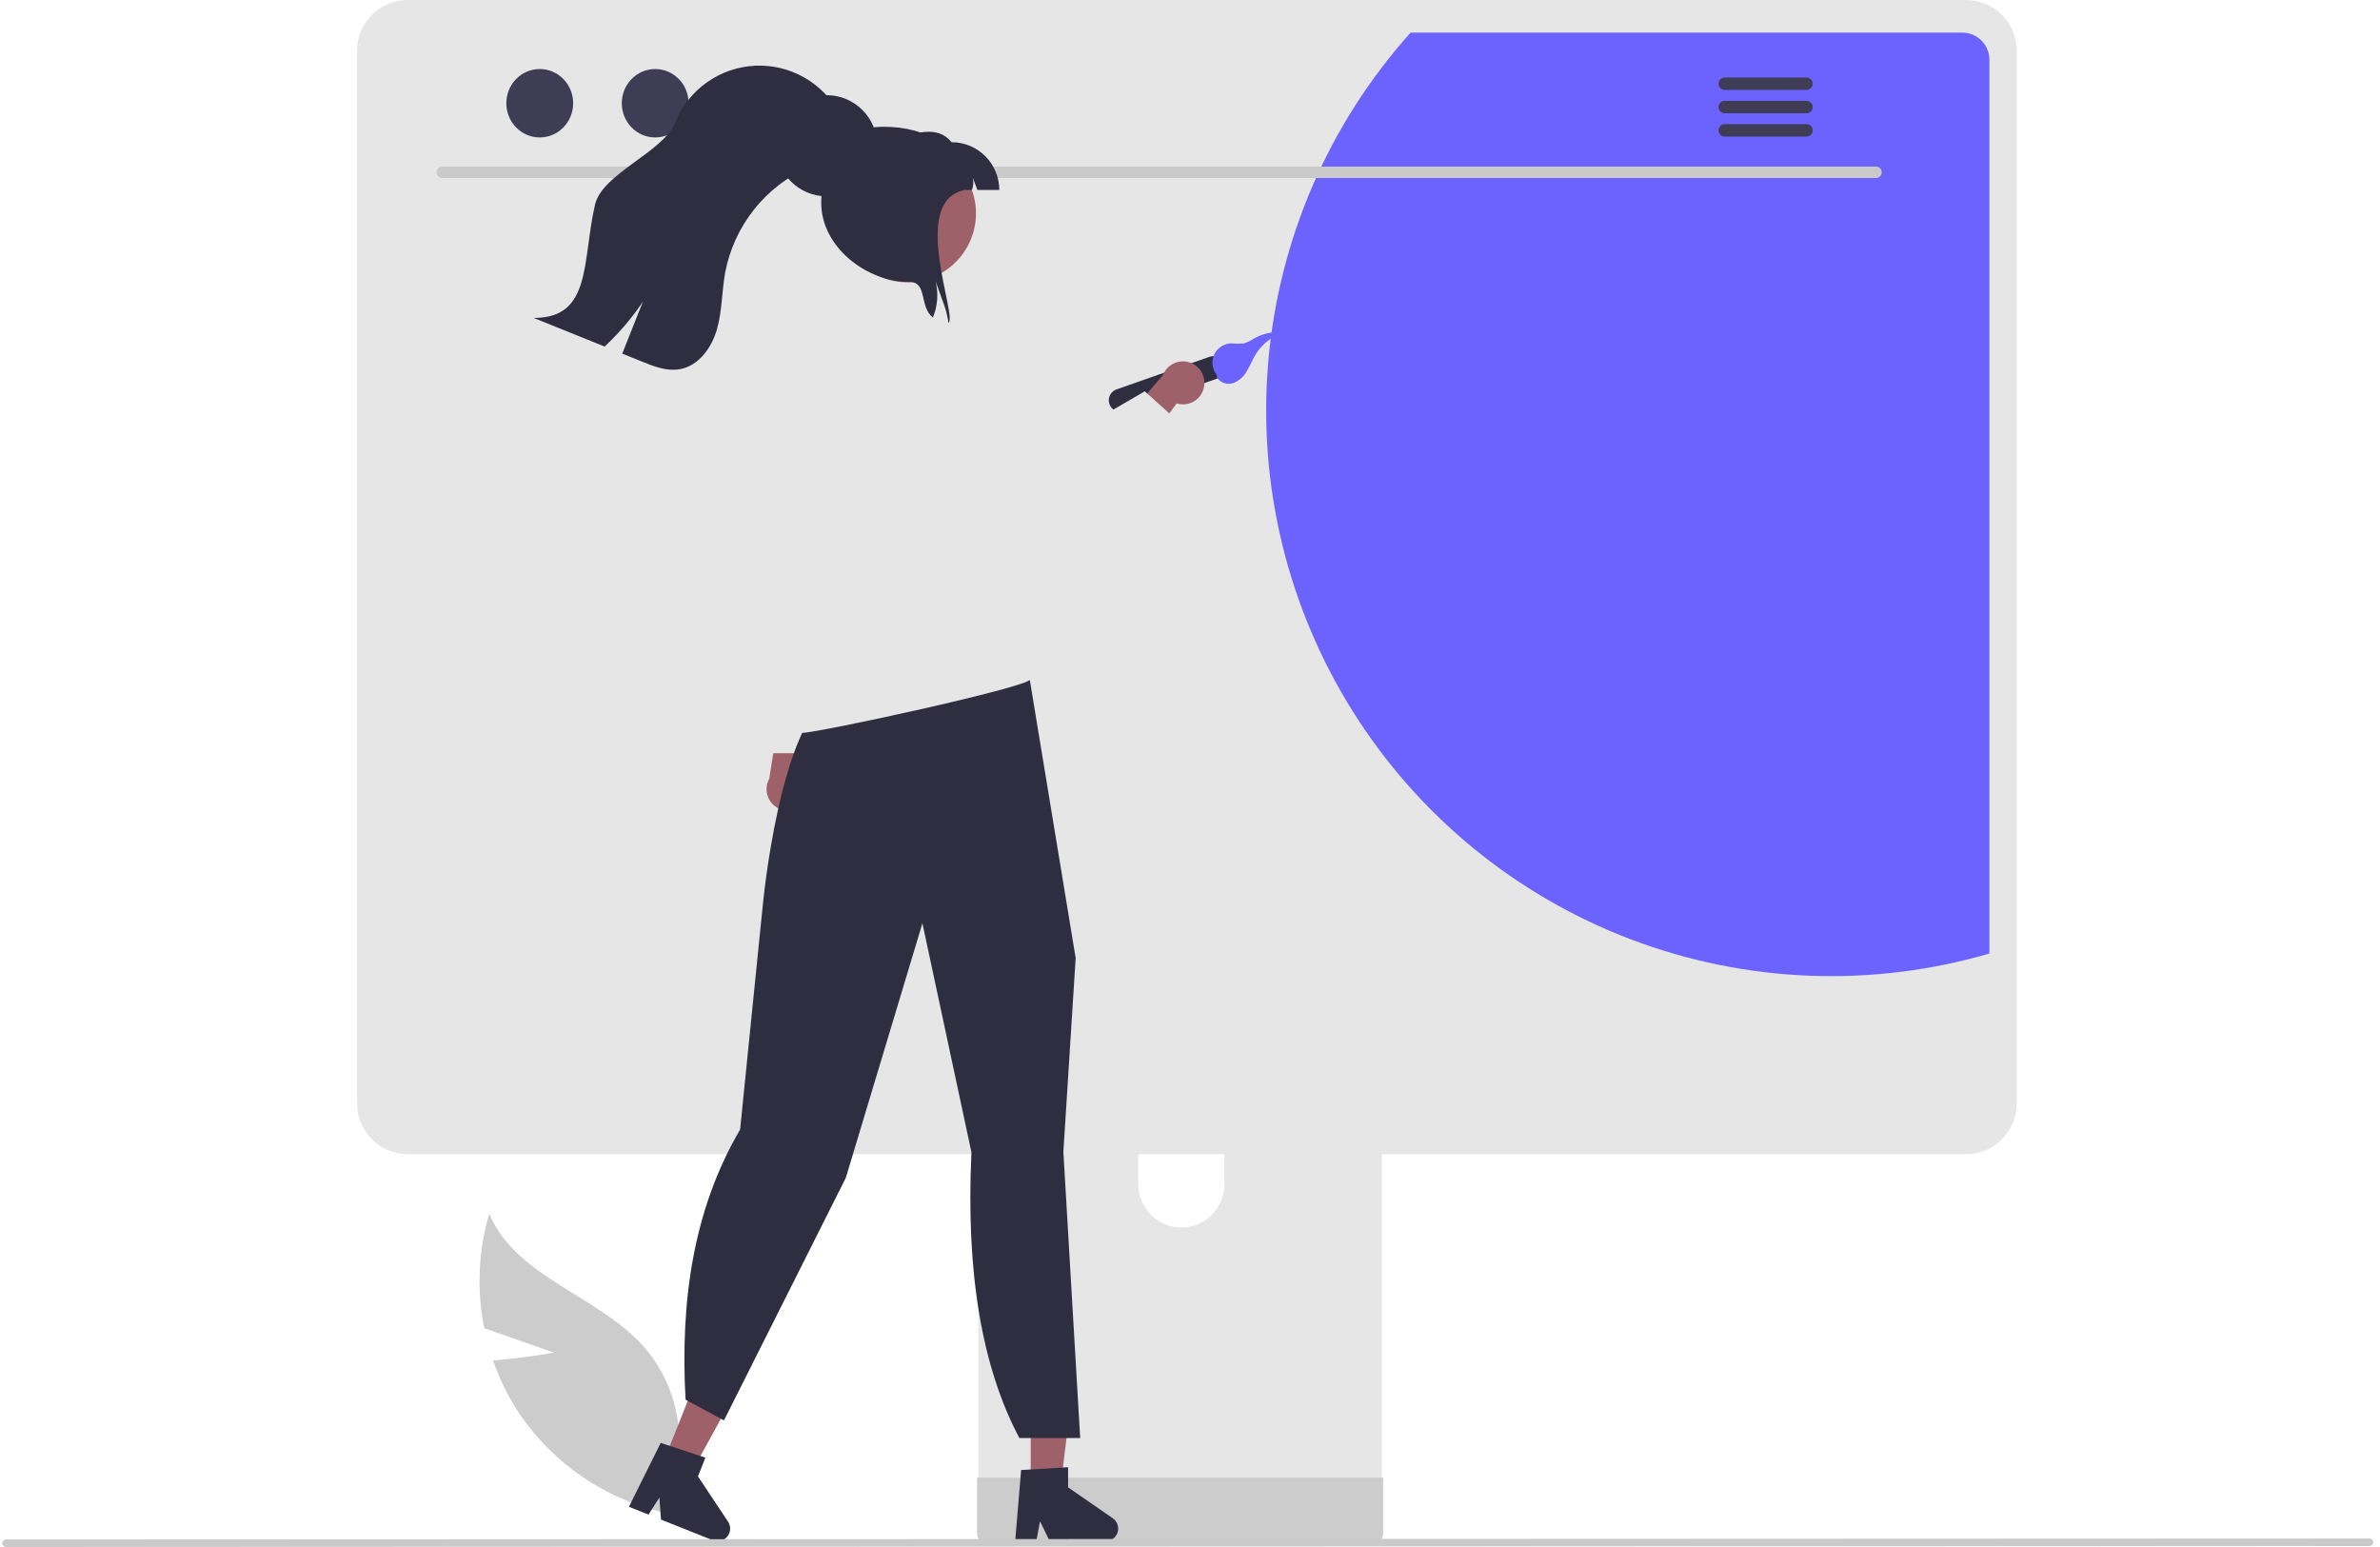 <svg width="300" height="195" viewBox="0 0 300 195" fill="none" xmlns="http://www.w3.org/2000/svg">
<g clip-path="url(#clip0_52_243)">
<path d="M69.818 170.495L61.041 167.425C60.075 162.633 60.291 157.677 61.672 152.988C65.002 161.014 75.387 163.258 81.153 169.754C82.936 171.793 84.238 174.209 84.962 176.821C85.685 179.432 85.813 182.174 85.335 184.842L87.015 191.225C82.673 190.727 78.491 189.292 74.756 187.019C71.021 184.746 67.823 181.69 65.381 178.061C64.032 176.011 62.946 173.8 62.148 171.478C65.937 171.209 69.818 170.495 69.818 170.495Z" fill="#CCCCCC"/>
<path d="M171.733 113.437H125.773C125.123 113.438 124.5 113.697 124.041 114.158C123.582 114.619 123.324 115.244 123.325 115.895V188.582H174.188V115.895C174.188 115.572 174.125 115.252 174.001 114.954C173.878 114.656 173.697 114.385 173.469 114.156C173.241 113.928 172.97 113.747 172.673 113.624C172.375 113.5 172.055 113.437 171.733 113.437ZM148.908 154.737C147.47 154.73 146.094 154.156 145.078 153.138C144.061 152.121 143.487 150.743 143.481 149.304V140.92C143.481 139.479 144.052 138.097 145.07 137.078C146.088 136.059 147.468 135.487 148.908 135.487C150.347 135.487 151.727 136.059 152.745 137.078C153.763 138.097 154.335 139.479 154.335 140.92V149.304C154.328 150.743 153.754 152.121 152.738 153.138C151.722 154.156 150.345 154.73 148.908 154.737Z" fill="#E6E6E6"/>
<path d="M123.167 186.257V193.27C123.168 193.634 123.312 193.982 123.569 194.239C123.826 194.496 124.173 194.64 124.536 194.641H172.976C173.339 194.639 173.686 194.494 173.943 194.238C174.199 193.981 174.344 193.633 174.346 193.27V186.257H123.167Z" fill="#CCCCCC"/>
<path d="M247.838 0H51.378C49.69 0.003 48.072 0.675 46.879 1.87C45.685 3.065 45.013 4.685 45.011 6.375V139.101C45.012 140.792 45.684 142.412 46.877 143.607C48.071 144.802 49.69 145.474 51.378 145.476H247.838C249.526 145.474 251.145 144.802 252.339 143.607C253.533 142.412 254.204 140.792 254.206 139.101V6.375C254.203 4.685 253.531 3.065 252.338 1.87C251.144 0.675 249.526 0.003 247.838 0Z" fill="#E6E6E6"/>
<path d="M246.198 4.603H53.02C52.116 4.605 51.25 4.966 50.611 5.606C49.973 6.247 49.614 7.115 49.614 8.02V137.456C49.615 138.36 49.974 139.227 50.613 139.866C51.252 140.505 52.117 140.865 53.02 140.866H246.198C247.101 140.865 247.966 140.505 248.605 139.866C249.243 139.227 249.602 138.36 249.604 137.456V8.02C249.603 7.115 249.245 6.247 248.606 5.606C247.968 4.966 247.102 4.605 246.198 4.603Z" fill="#E6E6E6"/>
<path d="M250.765 7.531V120.192C235.901 124.53 220.031 123.901 205.556 118.4C191.081 112.9 178.791 102.828 170.545 89.709C162.299 76.59 158.547 61.139 159.857 45.694C161.167 30.249 167.468 15.652 177.805 4.113H247.359C248.263 4.115 249.13 4.476 249.768 5.117C250.407 5.758 250.765 6.626 250.765 7.531Z" fill="#6C63FF"/>
<path d="M236.488 22.438H55.731C55.543 22.434 55.364 22.356 55.233 22.222C55.101 22.087 55.027 21.906 55.027 21.718C55.027 21.53 55.101 21.349 55.233 21.215C55.364 21.08 55.543 21.003 55.731 20.998H236.488C236.676 21.003 236.855 21.08 236.986 21.215C237.118 21.349 237.191 21.53 237.191 21.718C237.191 21.906 237.118 22.087 236.986 22.222C236.855 22.356 236.676 22.434 236.488 22.438Z" fill="#CACACA"/>
<path d="M68.035 17.324C70.362 17.324 72.248 15.394 72.248 13.013C72.248 10.632 70.362 8.701 68.035 8.701C65.709 8.701 63.823 10.632 63.823 13.013C63.823 15.394 65.709 17.324 68.035 17.324Z" fill="#3F3D56"/>
<path d="M82.588 17.324C84.915 17.324 86.801 15.394 86.801 13.013C86.801 10.632 84.915 8.701 82.588 8.701C80.261 8.701 78.376 10.632 78.376 13.013C78.376 15.394 80.261 17.324 82.588 17.324Z" fill="#3F3D56"/>
<path d="M97.141 17.324C99.467 17.324 101.353 15.394 101.353 13.013C101.353 10.632 99.467 8.701 97.141 8.701C94.814 8.701 92.928 10.632 92.928 13.013C92.928 15.394 94.814 17.324 97.141 17.324Z" fill="#3F3D56"/>
<path d="M227.726 9.77H217.388C217.183 9.774 216.988 9.858 216.845 10.005C216.701 10.151 216.621 10.348 216.621 10.553C216.621 10.759 216.701 10.956 216.845 11.102C216.988 11.249 217.183 11.333 217.388 11.337H227.726C227.931 11.333 228.126 11.249 228.269 11.102C228.413 10.956 228.493 10.759 228.493 10.553C228.493 10.348 228.413 10.151 228.269 10.005C228.126 9.858 227.931 9.774 227.726 9.77Z" fill="#3F3D56"/>
<path d="M227.726 12.711H217.388C217.183 12.716 216.988 12.8 216.845 12.946C216.701 13.093 216.621 13.29 216.621 13.495C216.621 13.7 216.701 13.897 216.845 14.044C216.988 14.19 217.183 14.275 217.388 14.279H227.726C227.931 14.275 228.126 14.19 228.269 14.044C228.413 13.897 228.493 13.7 228.493 13.495C228.493 13.29 228.413 13.093 228.269 12.946C228.126 12.8 227.931 12.716 227.726 12.711Z" fill="#3F3D56"/>
<path d="M227.726 15.649H217.388C217.183 15.653 216.988 15.737 216.845 15.884C216.701 16.03 216.621 16.227 216.621 16.433C216.621 16.638 216.701 16.835 216.845 16.981C216.988 17.128 217.183 17.212 217.388 17.216H227.726C227.931 17.212 228.126 17.128 228.269 16.981C228.413 16.835 228.493 16.638 228.493 16.433C228.493 16.227 228.413 16.03 228.269 15.884C228.126 15.737 227.931 15.653 227.726 15.649Z" fill="#3F3D56"/>
<path d="M101.333 101.293C101.599 101.003 101.798 100.659 101.917 100.283C102.035 99.908 102.07 99.511 102.019 99.121C101.968 98.731 101.832 98.356 101.621 98.024C101.409 97.692 101.128 97.411 100.796 97.199L103.001 87.888L98.335 89.594L96.957 98.175C96.639 98.757 96.546 99.434 96.694 100.08C96.842 100.726 97.222 101.295 97.761 101.68C98.301 102.064 98.962 102.237 99.62 102.166C100.279 102.095 100.888 101.784 101.333 101.293Z" fill="#9E616A"/>
<path d="M112.551 62.274L110.679 67.094C110.679 67.094 111.481 71.914 110.144 72.986C108.807 74.057 109.342 74.057 109.342 74.86C109.296 75.436 109.129 75.996 108.852 76.504C108.576 77.011 108.196 77.455 107.737 77.806C106.667 78.609 101.852 94.944 101.852 94.944H97.038C97.193 93.699 97.193 92.44 97.038 91.195C96.77 89.32 97.84 84.5 98.375 83.697C98.91 82.894 98.375 81.822 98.375 80.216C98.375 78.609 99.445 77.806 99.445 75.128C99.445 72.45 102.655 51.563 102.387 49.153C102.12 46.742 105.062 44.6 105.062 44.6H107.737L112.551 62.274Z" fill="#E6E6E6"/>
<path d="M129.921 187.838H133.628L135.392 173.525H129.921V187.838Z" fill="#9E616A"/>
<path d="M128.712 185.296L134.633 184.943V187.483L140.263 191.375C140.541 191.567 140.75 191.843 140.86 192.163C140.971 192.483 140.976 192.83 140.875 193.153C140.775 193.476 140.574 193.758 140.301 193.959C140.029 194.159 139.7 194.267 139.362 194.267H132.313L131.098 191.755L130.623 194.267H127.965L128.712 185.296Z" fill="#2F2E41"/>
<path d="M83.469 184.685L86.912 186.058L93.838 173.413L88.756 171.388L83.469 184.685Z" fill="#9E616A"/>
<path d="M83.284 181.876L88.916 183.74L87.978 186.1L91.77 191.801C91.958 192.082 92.05 192.416 92.034 192.754C92.019 193.092 91.895 193.416 91.683 193.679C91.47 193.942 91.179 194.13 90.852 194.215C90.525 194.301 90.179 194.279 89.865 194.154L83.316 191.544L83.115 188.76L81.746 190.918L79.276 189.934L83.284 181.876Z" fill="#2F2E41"/>
<path d="M122.451 145.249L116.27 116.374L106.619 148.457L91.338 178.88L91.257 179.041L86.416 176.432C85.733 164.079 87.355 152.503 93.29 142.381L96.1 114.598C96.186 113.648 98.282 91.361 104.919 87.409L106.863 82.972L126.196 78.191L126.267 78.27C128.126 80.362 129.354 82.94 129.808 85.703L135.585 120.74L135.588 120.76L134.039 145.202L136.158 181.263H128.492C123.749 172.329 121.735 160.324 122.451 145.249Z" fill="#2F2E41"/>
<path d="M140.732 49.084L152.452 44.979C152.815 44.853 153.214 44.877 153.56 45.045C153.906 45.212 154.171 45.51 154.298 45.874C154.425 46.237 154.403 46.636 154.237 46.983C154.071 47.33 153.774 47.597 153.411 47.726L141.691 51.831C141.328 51.956 140.93 51.933 140.583 51.765C140.237 51.598 139.972 51.3 139.845 50.936C139.718 50.573 139.74 50.174 139.906 49.827C140.072 49.48 140.369 49.213 140.732 49.084Z" fill="#2F2E41"/>
<path d="M153.324 47.352C153.554 48.146 154.543 48.532 155.342 48.321C156.132 48.05 156.789 47.487 157.179 46.747C157.608 46.04 157.902 45.258 158.344 44.558C159.191 43.23 160.517 42.279 162.045 41.901C160.683 41.722 159.299 41.984 158.097 42.65C157.674 42.941 157.207 43.161 156.714 43.303C156.188 43.331 155.66 43.324 155.135 43.282C154.671 43.306 154.224 43.462 153.845 43.732C153.467 44.002 153.174 44.374 153 44.805C152.826 45.236 152.779 45.708 152.864 46.166C152.949 46.623 153.163 47.046 153.481 47.385" fill="#6C63FF"/>
<path d="M151.792 48.616C151.743 49.006 151.608 49.381 151.399 49.714C151.189 50.047 150.909 50.33 150.578 50.543C150.247 50.756 149.874 50.894 149.484 50.947C149.095 50.999 148.698 50.966 148.323 50.849L142.644 58.546L140.933 53.877L146.588 47.284C146.827 46.666 147.284 46.156 147.872 45.852C148.46 45.549 149.14 45.472 149.781 45.636C150.422 45.8 150.981 46.194 151.352 46.743C151.723 47.292 151.879 47.959 151.792 48.616Z" fill="#9E616A"/>
<path d="M101.165 92.372C100.644 92.372 100.349 92.27 100.234 92.051C100.066 91.729 100.358 91.309 100.695 90.822C100.931 90.483 101.619 89.808 101.28 89.767C96.152 89.14 98.614 57.483 100.836 53.299C101.288 52.449 100.81 51.144 101.319 49.701C102.708 45.761 104.604 44.55 108.381 42.138C108.688 41.942 109.007 41.737 109.339 41.524C109.769 41.248 109.745 40.332 109.719 39.361C109.691 38.283 109.662 37.168 110.19 36.472L110.224 36.426L110.28 36.413C111.556 36.118 115.847 35.57 118.389 36.417L118.424 36.429L118.45 36.455C119.054 37.06 119.109 38.231 119.162 39.363C119.206 40.292 119.247 41.17 119.589 41.551C122.2 44.465 125.162 44.409 125.192 44.408L125.338 44.404L125.353 44.55C127.184 48.039 125.75 60.996 127.023 69.044C128.316 77.221 139.357 84.181 129.903 85.417C129.923 85.448 129.934 85.485 129.936 85.522C129.937 85.56 129.928 85.597 129.909 85.629C129.338 86.698 103.127 92.372 101.165 92.372Z" fill="#E6E6E6"/>
<path d="M131.094 68.559L125.988 65.684C117.086 59.506 114.893 54.6 114.618 51.57C114.326 48.338 116.046 46.57 116.119 46.497L116.159 46.468L120.761 44.113C121.346 43.814 121.987 43.643 122.643 43.611C123.299 43.579 123.954 43.687 124.565 43.928C125.176 44.168 125.728 44.536 126.186 45.007C126.645 45.478 126.997 46.041 127.222 46.658L131.479 58.38L136.199 54.895L138.211 54.1L139.836 51.926L144.296 49.321L147.61 52.307L143.443 60.652L141.127 61.242L140.636 62.508L140.593 62.536L131.094 68.559Z" fill="#E6E6E6"/>
<path d="M121.956 31.057C121.008 32.792 119.499 34.152 117.676 34.913C115.853 35.674 113.826 35.791 111.928 35.245C110.03 34.698 108.374 33.521 107.234 31.907C106.093 30.292 105.536 28.337 105.654 26.364C105.771 24.39 106.557 22.515 107.881 21.048C109.205 19.581 110.988 18.609 112.938 18.292C114.887 17.976 116.886 18.333 118.606 19.306C120.325 20.278 121.662 21.808 122.397 23.644C122.437 23.743 122.473 23.843 122.509 23.946C122.924 25.103 123.09 26.335 122.994 27.561C122.899 28.787 122.545 29.978 121.956 31.057Z" fill="#9E616A"/>
<path d="M123.205 23.947C122.831 22.899 122.994 23.445 122.616 22.401C122.738 22.915 122.7 23.454 122.509 23.947H112.16V17.924C115.192 16.721 118.156 15.697 119.946 17.924C121.542 17.924 123.072 18.558 124.2 19.688C125.328 20.817 125.962 22.349 125.962 23.947H123.205Z" fill="#2F2E41"/>
<path d="M119.536 40.689C119.528 40.578 119.517 40.462 119.501 40.35C119.362 39.532 119.136 38.731 118.828 37.96C118.53 37.12 118.227 36.275 117.925 35.435C118.314 36.961 118.196 38.572 117.587 40.024C115.84 38.661 116.942 35.546 114.658 35.546C109.168 35.546 103.518 31.089 103.518 25.588C103.518 20.09 105.873 15.979 111.364 15.979C116.859 15.979 121.315 18.497 121.422 23.994C114.658 25.588 120.814 40.131 119.536 40.689Z" fill="#2F2E41"/>
<path d="M104.204 24.745C107.72 24.745 110.57 21.891 110.57 18.371C110.57 14.851 107.72 11.998 104.204 11.998C100.688 11.998 97.837 14.851 97.837 18.371C97.837 21.891 100.688 24.745 104.204 24.745Z" fill="#2F2E41"/>
<path d="M106.338 18.619C105.248 19.89 103.541 20.384 102.002 21.045C99.284 22.239 96.898 24.078 95.051 26.403C93.204 28.729 91.951 31.47 91.402 34.39C90.976 36.768 91.032 39.23 90.359 41.548C89.691 43.867 88.036 46.141 85.66 46.543C84.053 46.818 82.442 46.197 80.93 45.583C80.098 45.249 79.266 44.913 78.435 44.575C79.302 42.397 80.168 40.218 81.033 38.039C79.643 40.095 78.027 41.988 76.215 43.683C73.234 42.48 70.252 41.277 67.266 40.074C74.611 40.102 73.358 32.964 75.001 25.801C75.904 21.866 83.595 19.201 85.103 15.456C85.918 13.425 87.297 11.67 89.077 10.4C90.857 9.129 92.963 8.395 95.147 8.285C97.33 8.175 99.499 8.694 101.397 9.78C103.295 10.866 104.843 12.473 105.857 14.412C107.365 15.014 107.409 17.364 106.338 18.619Z" fill="#2F2E41"/>
<path d="M298.676 194.878L0.759 195C0.634 195 0.513 194.95 0.424 194.861C0.336 194.772 0.286 194.651 0.286 194.526C0.286 194.4 0.336 194.279 0.424 194.19C0.513 194.101 0.634 194.051 0.759 194.051L298.676 193.929C298.802 193.929 298.922 193.979 299.011 194.068C299.1 194.157 299.15 194.277 299.15 194.403C299.15 194.529 299.1 194.65 299.011 194.739C298.922 194.828 298.802 194.878 298.676 194.878Z" fill="#CACACA"/>
</g>
<defs>
<clipPath id="clip0_52_243">
<rect width="298.864" height="195" fill="white" transform="translate(0.286)"/>
</clipPath>
</defs>
</svg>
